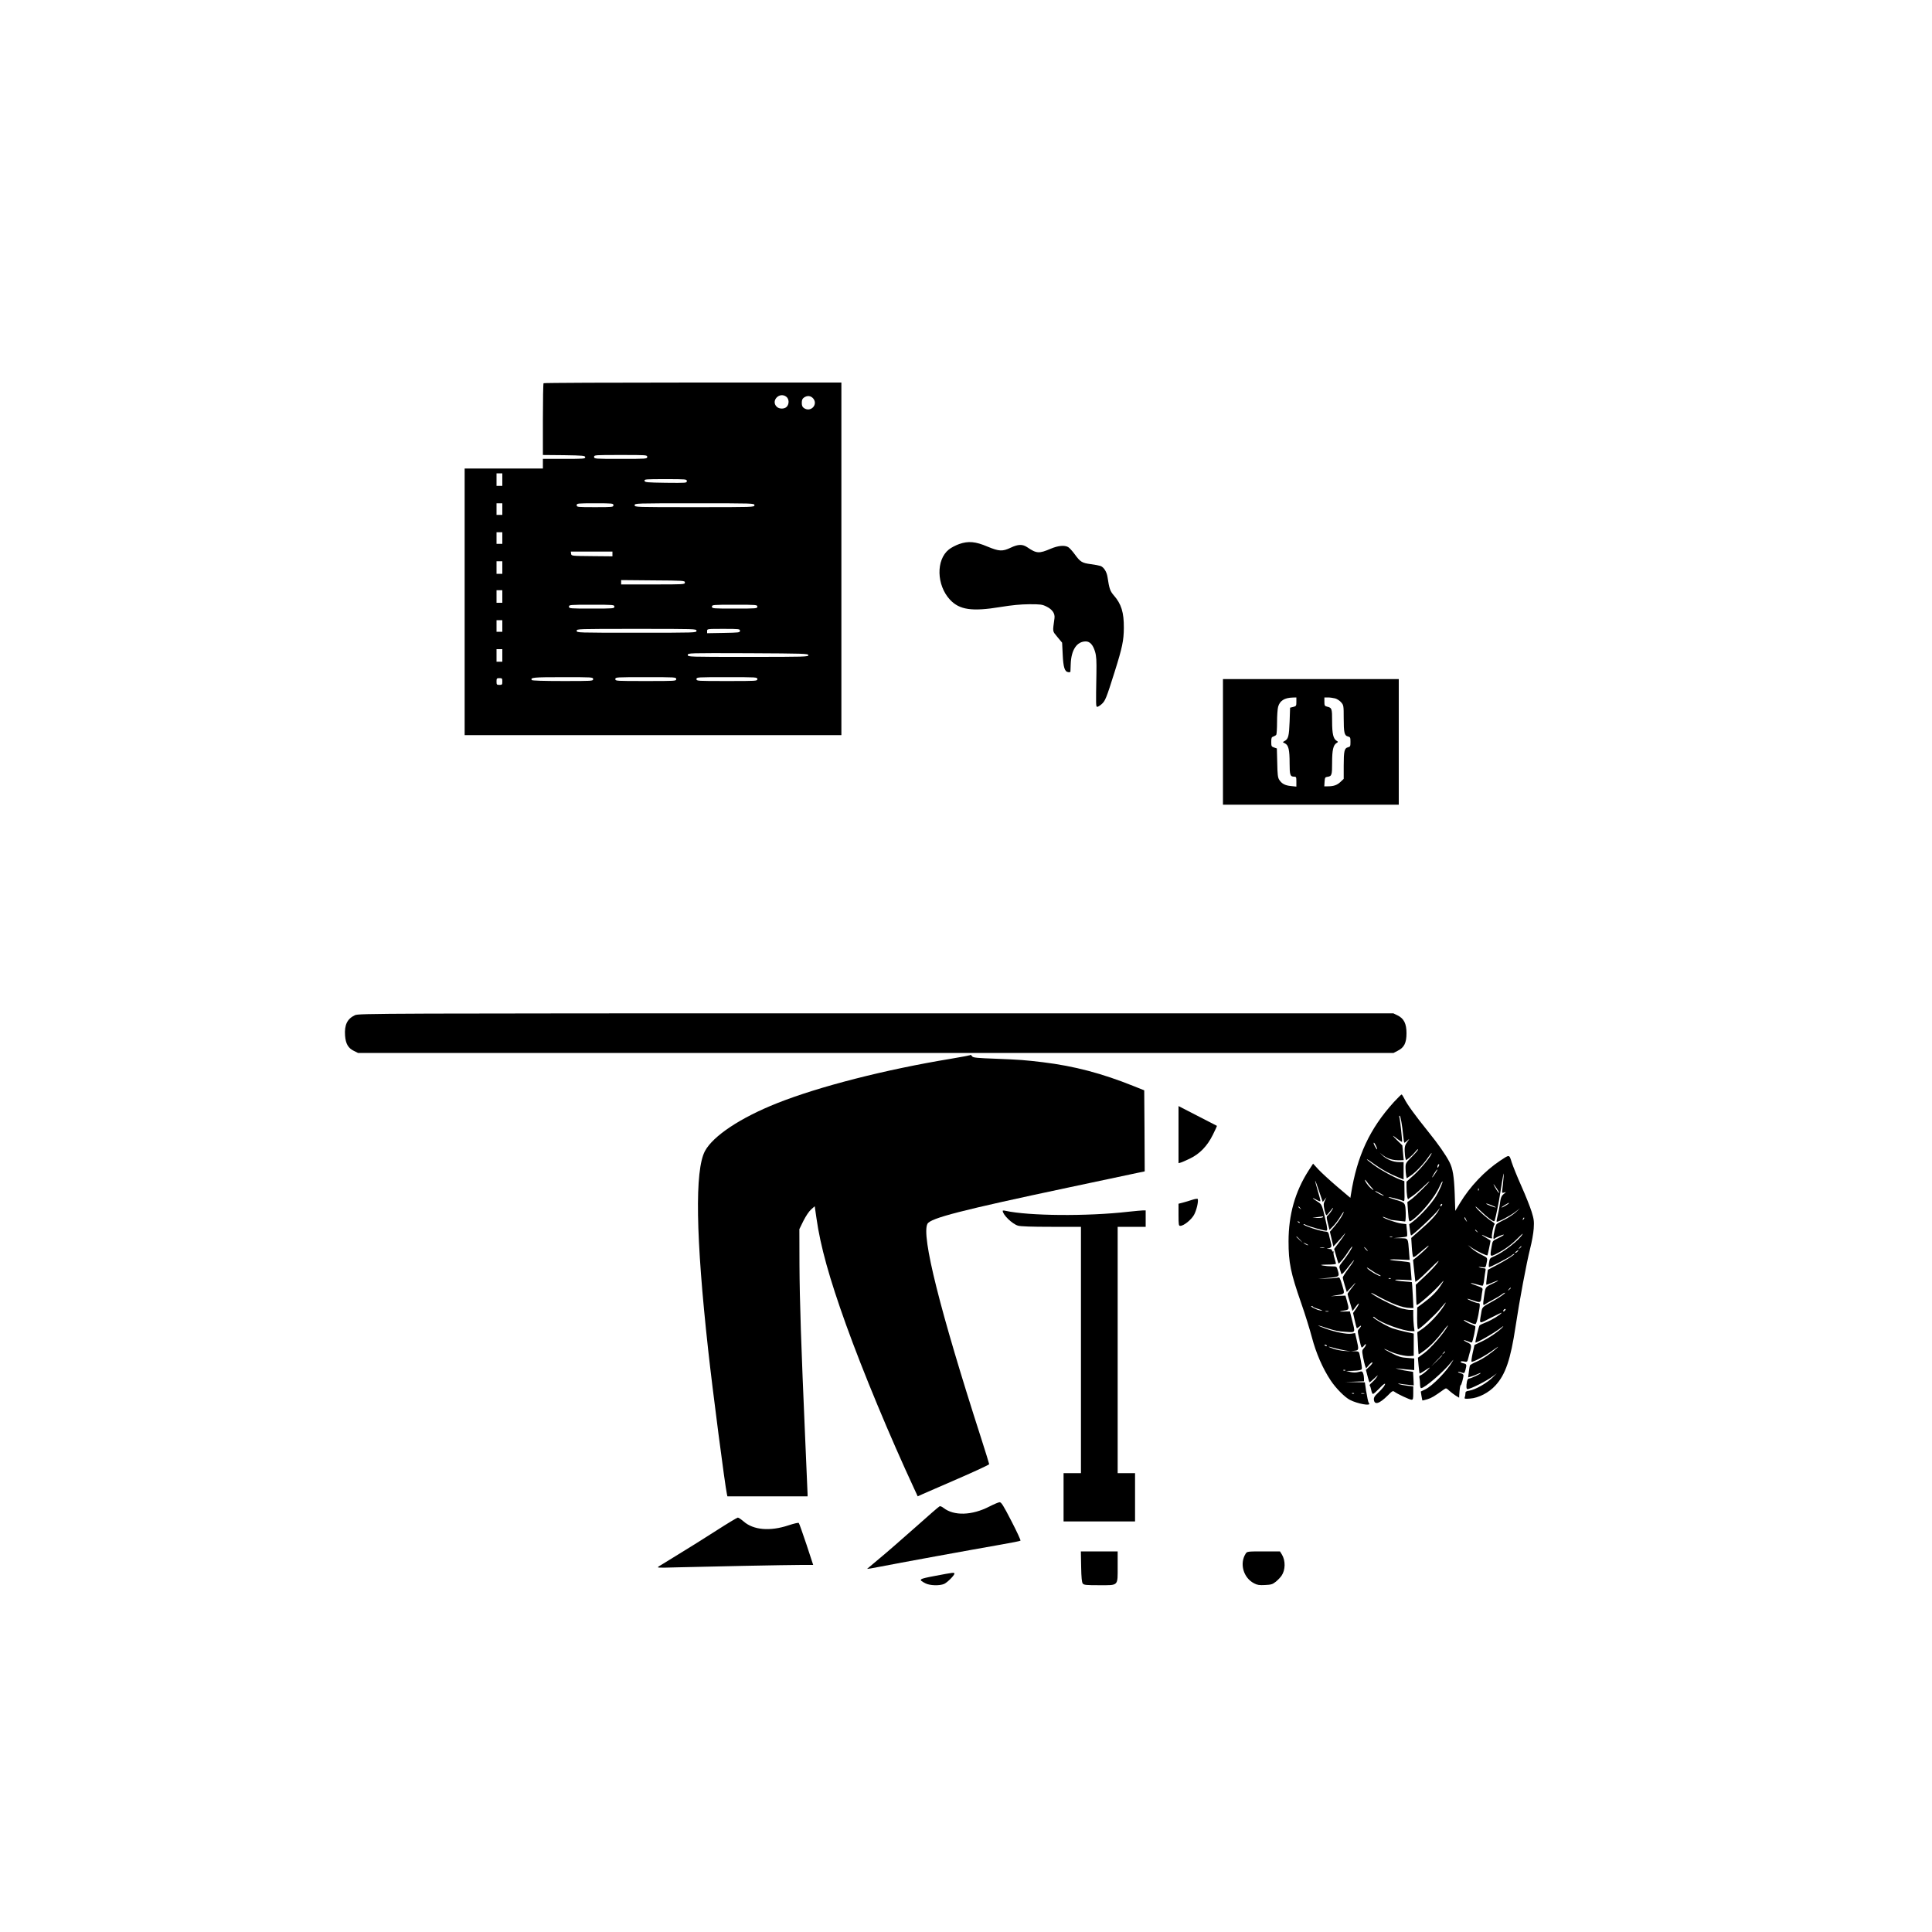 <?xml version="1.0" standalone="no"?>
<!DOCTYPE svg PUBLIC "-//W3C//DTD SVG 20010904//EN"
 "http://www.w3.org/TR/2001/REC-SVG-20010904/DTD/svg10.dtd">
<svg version="1.0" xmlns="http://www.w3.org/2000/svg"
 width="2000pt" height="2000pt" viewBox="0 0 2000 2000"
 preserveAspectRatio="xMidYMid meet">

<g transform="translate(0,2000) scale(0.1,-0.1)"
fill="#000000" stroke="none">
<path d="M5627 16033 c-4 -3 -7 -172 -7 -374 l0 -369 217 -2 c198 -3 218 -5
221 -20 3 -17 -12 -18 -217 -18 l-221 0 0 -50 0 -50 -405 0 -405 0 0 -1380 0
-1380 1950 0 1950 0 0 1825 0 1825 -1538 0 c-846 0 -1542 -3 -1545 -7z m2514
-141 c28 -23 30 -73 4 -102 -24 -26 -79 -26 -105 0 -63 63 31 158 101 102z
m279 -19 c50 -64 -30 -145 -98 -97 -16 11 -22 25 -22 54 0 29 6 43 22 54 35
25 73 20 98 -11z m-1720 -603 c0 -20 -7 -20 -275 -20 -268 0 -275 0 -275 20 0
20 7 20 275 20 268 0 275 0 275 -20z m-1500 -235 l0 -65 -30 0 -30 0 0 65 0
65 30 0 30 0 0 -65z m1910 -15 c0 -20 -5 -20 -217 -18 -198 3 -218 5 -221 21
-3 16 12 17 217 17 215 0 221 -1 221 -20z m-1910 -290 l0 -60 -30 0 -30 0 0
60 0 60 30 0 30 0 0 -60z m1150 40 c0 -19 -7 -20 -190 -20 -183 0 -190 1 -190
20 0 19 7 20 190 20 183 0 190 -1 190 -20z m1460 0 c0 -20 -7 -20 -620 -20
-613 0 -620 0 -620 20 0 20 7 20 620 20 613 0 620 0 620 -20z m-2610 -340 l0
-60 -30 0 -30 0 0 60 0 60 30 0 30 0 0 -60z m1140 -164 l0 -25 -212 2 c-213 2
-213 2 -216 25 l-3 22 215 0 216 0 0 -24z m-1140 -141 l0 -65 -30 0 -30 0 0
65 0 65 30 0 30 0 0 -65z m1890 -155 c0 -20 -8 -20 -330 -20 l-330 0 0 23 0
22 330 -3 c321 -2 330 -3 330 -22z m-1890 -145 l0 -65 -30 0 -30 0 0 65 0 65
30 0 30 0 0 -65z m1160 -105 c0 -19 -7 -20 -235 -20 -228 0 -235 1 -235 20 0
19 7 20 235 20 228 0 235 -1 235 -20z m1480 0 c0 -19 -7 -20 -235 -20 -228 0
-235 1 -235 20 0 19 7 20 235 20 228 0 235 -1 235 -20z m-2640 -200 l0 -60
-30 0 -30 0 0 60 0 60 30 0 30 0 0 -60z m2010 -50 c0 -20 -7 -20 -620 -20
-613 0 -620 0 -620 20 0 20 7 20 620 20 613 0 620 0 620 -20z m450 0 c0 -18
-9 -19 -170 -22 l-170 -3 0 23 c0 22 0 22 170 22 162 0 170 -1 170 -20z
m-2460 -255 l0 -65 -30 0 -30 0 0 65 0 65 30 0 30 0 0 -65z m3168 3 c3 -17
-32 -18 -622 -18 -620 0 -626 0 -626 20 0 20 5 20 622 18 584 -3 623 -4 626
-20z m-2228 -248 c0 -20 -7 -20 -314 -20 -199 0 -317 4 -321 10 -17 27 17 30
321 30 307 0 314 0 314 -20z m860 0 c0 -20 -7 -20 -315 -20 -308 0 -315 0
-315 20 0 20 7 20 315 20 308 0 315 0 315 -20z m840 0 c0 -20 -7 -20 -315 -20
-308 0 -315 0 -315 20 0 20 7 20 315 20 308 0 315 0 315 -20z m-2640 -25 c0
-32 -2 -35 -30 -35 -28 0 -30 3 -30 35 0 32 2 35 30 35 28 0 30 -3 30 -35z"/>
<path d="M9929 14368 c-36 -13 -84 -38 -106 -56 -135 -107 -129 -370 12 -521
98 -104 227 -123 520 -75 122 20 207 28 300 29 117 0 135 -2 178 -24 60 -29
90 -72 83 -121 -20 -147 -23 -129 30 -194 l49 -59 6 -121 c6 -133 20 -179 57
-184 12 -2 22 0 23 5 0 4 2 40 3 78 5 147 63 235 156 235 43 0 75 -36 96 -106
14 -48 16 -92 14 -229 -6 -330 -5 -338 7 -342 6 -2 27 10 46 27 38 33 49 59
136 336 79 251 94 323 95 454 1 161 -26 248 -105 338 -37 43 -46 68 -64 188
-8 54 -38 102 -72 115 -15 5 -61 14 -102 19 -90 12 -108 23 -166 103 -25 34
-55 67 -68 74 -38 21 -103 15 -179 -17 -122 -52 -147 -51 -244 15 -49 33 -94
32 -172 -5 -85 -40 -119 -38 -238 11 -127 54 -199 60 -295 27z"/>
<path d="M12660 12320 l0 -650 910 0 910 0 0 650 0 650 -910 0 -910 0 0 -650z
m760 415 c0 -42 -2 -45 -32 -53 l-33 -8 -5 -145 c-6 -150 -13 -179 -52 -200
-22 -12 -22 -12 5 -25 36 -19 47 -66 47 -205 0 -122 6 -139 47 -139 21 0 23
-4 23 -51 l0 -52 -56 6 c-62 6 -95 24 -121 64 -15 22 -19 55 -21 176 l-4 149
-29 10 c-27 9 -29 14 -29 58 0 42 3 50 23 56 12 4 25 12 29 18 4 6 8 65 8 131
0 66 5 137 11 158 17 63 66 94 152 96 l37 1 0 -45z m402 35 c20 -6 48 -24 62
-41 25 -29 26 -35 26 -164 0 -150 7 -180 44 -189 24 -6 26 -11 26 -56 0 -45
-2 -50 -26 -56 -37 -9 -44 -39 -44 -191 l0 -136 -34 -32 c-35 -33 -71 -45
-133 -45 l-34 0 3 48 c3 42 6 47 28 50 47 7 50 17 50 149 0 130 12 181 47 202
17 11 17 11 0 22 -35 21 -47 72 -47 202 0 133 -2 140 -53 152 -24 6 -27 12
-27 51 l0 44 38 0 c20 0 54 -5 74 -10z"/>
<path d="M3675 9491 c-80 -37 -111 -100 -103 -211 6 -85 33 -131 92 -159 l42
-21 5360 0 5360 0 44 23 c66 33 90 81 90 181 0 100 -27 153 -93 185 l-43 21
-5355 0 c-5184 0 -5355 -1 -5394 -19z"/>
<path d="M10039 9076 c-2 -2 -89 -18 -194 -36 -685 -113 -1364 -287 -1800
-460 -378 -150 -662 -338 -747 -495 -107 -200 -96 -888 33 -2060 45 -412 174
-1403 194 -1492 l5 -23 415 0 415 0 0 23 c0 12 -11 274 -25 582 -42 963 -57
1417 -59 1796 l-1 365 42 86 c26 51 58 99 80 118 l37 33 18 -124 c41 -291 134
-623 305 -1099 178 -495 455 -1160 707 -1702 l36 -78 53 24 c28 12 195 85 370
161 174 76 317 142 317 148 0 5 -38 127 -84 271 -427 1325 -620 2096 -555
2217 31 59 346 140 1474 379 341 72 655 139 698 148 l77 16 -2 420 -3 419
-110 44 c-329 132 -613 207 -940 247 -184 22 -232 26 -485 36 -194 7 -236 11
-246 24 -11 16 -17 19 -25 12z"/>
<path d="M14428 8590 c-249 -275 -380 -556 -443 -953 l-6 -37 -137 116 c-75
64 -162 144 -193 177 l-56 61 -48 -74 c-138 -215 -206 -456 -206 -730 0 -221
21 -325 132 -643 39 -111 88 -269 110 -352 42 -161 112 -322 194 -445 54 -82
147 -175 200 -202 78 -40 221 -66 198 -35 -6 6 -13 28 -16 47 -3 19 -8 44 -10
55 -3 11 -8 41 -11 68 l-7 47 -102 2 -102 2 98 3 97 4 0 29 c0 16 -4 40 -9 53
-9 23 -12 24 -49 14 -27 -7 -53 -7 -83 0 l-44 11 60 1 c33 1 71 4 83 8 22 5
23 9 17 52 -4 25 -11 67 -17 94 -10 47 -10 47 -51 49 l-42 1 38 4 c44 5 45 10
21 114 l-16 69 -38 -6 c-48 -8 -177 18 -278 56 -102 38 -81 38 33 -1 64 -22
116 -32 183 -36 108 -7 103 -15 69 121 l-23 90 -59 -1 c-61 -2 -59 1 8 12 43
7 44 13 21 96 l-16 57 -77 -3 -76 -4 70 12 c80 14 78 8 46 115 -19 61 -25 72
-39 67 -9 -4 -60 -9 -112 -10 l-95 -3 90 8 c132 11 134 13 113 81 -11 39 -12
39 -62 40 -28 0 -69 4 -91 8 -34 7 -26 9 48 10 48 0 87 4 87 9 0 4 -7 29 -15
57 -9 27 -13 55 -10 63 2 7 0 10 -5 7 -6 -3 -10 1 -10 9 0 11 -10 16 -32 17
-28 2 -29 2 -8 6 35 7 39 18 24 71 -7 26 -15 59 -18 75 -5 19 -13 27 -27 27
-50 0 -247 65 -235 77 2 3 17 -2 33 -11 28 -14 179 -56 202 -56 15 0 14 20 -9
119 -36 154 -36 154 -85 184 -53 34 -61 48 -9 18 20 -12 39 -19 42 -16 3 3 -9
51 -26 107 -17 56 -29 104 -28 106 2 2 21 -47 41 -109 l38 -112 19 24 19 24
-16 -34 c-15 -30 -15 -42 -5 -93 7 -32 17 -58 21 -58 5 0 22 19 39 42 16 22
30 38 30 34 0 -11 -41 -69 -58 -81 -11 -9 -10 -22 4 -79 l17 -68 38 39 c21 21
54 65 73 97 20 33 36 56 36 50 0 -18 -50 -96 -96 -150 l-47 -55 18 -76 18 -77
46 50 c25 27 54 60 64 74 15 21 16 21 7 3 -6 -13 -33 -52 -60 -87 l-49 -65 21
-73 c11 -40 22 -75 24 -77 6 -7 65 64 101 122 20 31 38 55 41 52 6 -6 -56
-102 -104 -161 -31 -39 -33 -45 -23 -75 6 -19 13 -40 15 -48 3 -8 29 19 66 67
34 45 64 79 66 78 2 -2 -24 -41 -57 -86 -34 -45 -61 -88 -61 -95 0 -7 10 -44
21 -81 l21 -69 51 55 c54 60 52 52 -6 -21 -20 -25 -37 -50 -37 -55 0 -4 12
-46 26 -92 l25 -84 31 41 c41 57 48 44 8 -14 l-33 -47 17 -76 c9 -42 19 -78
21 -81 3 -2 14 4 25 14 25 23 26 8 1 -19 -19 -21 -19 -23 -1 -104 10 -46 21
-87 25 -90 3 -4 15 4 25 18 12 16 20 20 20 11 0 -8 -10 -25 -21 -37 -20 -22
-21 -26 -9 -91 7 -37 17 -79 22 -93 l10 -25 29 34 c16 19 32 31 36 27 4 -4 -9
-23 -30 -42 l-37 -35 16 -62 c9 -34 18 -64 20 -66 2 -3 25 15 51 40 39 37 43
39 24 12 -11 -17 -35 -43 -51 -57 -17 -13 -26 -27 -21 -30 5 -4 12 -24 16 -46
4 -22 12 -40 18 -40 7 0 35 25 65 56 54 58 80 68 44 16 -12 -16 -39 -45 -61
-65 -30 -27 -40 -44 -39 -63 5 -62 55 -48 144 40 47 48 53 51 70 38 31 -23
157 -82 176 -82 16 0 18 10 18 69 l0 69 -62 7 c-35 4 -72 12 -83 16 -17 8 -17
9 5 5 14 -3 52 -8 85 -11 l60 -7 -3 70 -4 71 -46 7 c-26 3 -72 12 -102 20 -30
7 -39 11 -20 8 19 -2 68 -7 108 -11 l72 -6 0 60 0 60 -73 6 c-60 4 -90 13
-155 46 -45 23 -82 43 -82 46 0 3 22 -6 50 -20 61 -31 170 -57 219 -53 l36 3
0 115 0 115 -80 17 c-44 9 -107 26 -139 37 -63 22 -211 109 -202 119 3 3 14
-2 23 -11 58 -52 291 -137 377 -137 l29 0 -7 53 c-3 28 -6 78 -6 110 l0 57
-32 0 c-18 0 -58 7 -88 15 -62 16 -264 116 -307 152 -20 16 -9 13 37 -12 169
-93 281 -135 358 -135 l34 0 -7 133 c-4 72 -8 133 -9 134 -1 1 -33 5 -72 7
-116 9 -142 24 -30 18 l99 -5 -7 88 c-3 48 -8 91 -11 95 -2 4 -42 10 -87 14
-141 11 -163 23 -34 18 l119 -5 -7 89 c-11 141 -6 134 -90 136 l-71 1 67 6
c36 3 69 9 73 12 3 4 3 34 -1 67 l-6 60 -50 6 c-53 7 -176 50 -193 67 -5 6 11
1 38 -10 26 -11 49 -20 52 -20 3 0 33 -4 68 -8 34 -4 66 -8 72 -8 5 0 8 37 7
90 -4 105 -3 105 -109 136 -40 12 -72 24 -69 26 5 5 125 -26 149 -38 17 -9 18
-3 16 97 l-1 107 -42 15 c-77 30 -201 98 -273 151 -40 30 -73 55 -73 58 0 6
18 -5 91 -58 70 -50 155 -96 239 -129 l50 -20 0 90 0 90 -43 0 c-66 0 -132 27
-180 73 -24 23 -29 30 -13 15 63 -54 118 -72 209 -69 l28 1 -7 77 -7 76 -61
60 c-34 33 -45 48 -26 34 59 -46 80 -60 84 -56 4 5 -21 237 -28 255 -3 8 -2
14 3 14 9 0 27 -100 37 -208 4 -39 9 -72 12 -72 3 0 17 10 31 23 25 22 25 22
-2 -15 -22 -30 -27 -47 -26 -90 1 -29 4 -63 8 -76 l6 -23 36 27 c19 16 47 44
62 63 15 19 27 29 27 22 0 -6 -29 -41 -65 -76 -62 -63 -65 -67 -65 -114 0 -27
3 -62 6 -79 l6 -30 42 28 c54 37 135 122 180 189 20 29 36 49 36 44 0 -25
-107 -157 -179 -223 l-81 -73 0 -56 c0 -68 11 -136 19 -124 3 4 24 20 46 34
22 15 68 54 103 88 35 33 66 61 69 61 11 0 -152 -161 -190 -187 l-38 -27 6
-85 c9 -124 10 -126 43 -102 98 70 238 242 283 346 13 30 27 55 31 55 9 0 -33
-98 -64 -149 -48 -80 -162 -206 -241 -266 l-39 -29 7 -55 c4 -31 9 -58 11 -60
9 -9 251 217 287 269 16 23 16 22 0 -9 -26 -49 -88 -115 -193 -206 l-91 -80 6
-95 c3 -52 10 -98 13 -102 4 -4 21 4 37 17 17 14 51 44 78 66 26 22 47 37 47
34 0 -8 -79 -83 -125 -119 l-37 -29 6 -61 c4 -33 9 -85 12 -113 l6 -53 30 21
c16 12 75 67 131 123 79 79 94 90 67 52 -19 -27 -77 -89 -129 -137 l-95 -89 3
-102 c1 -57 4 -105 6 -107 10 -9 187 147 248 219 43 49 40 40 -7 -30 -38 -56
-95 -112 -174 -170 l-61 -45 -1 -112 c0 -68 4 -113 10 -113 16 0 171 143 224
206 64 77 74 86 52 49 -57 -93 -164 -207 -247 -262 l-37 -24 6 -112 c2 -62 6
-114 8 -116 2 -2 29 16 61 40 63 47 128 115 188 194 42 56 63 79 50 55 -42
-76 -174 -227 -241 -277 l-66 -48 7 -80 c4 -44 9 -82 10 -83 2 -2 23 9 47 25
69 47 76 48 29 4 -24 -22 -53 -43 -63 -47 -15 -4 -18 -12 -14 -27 3 -12 6 -41
6 -64 0 -24 5 -43 11 -43 37 0 233 169 313 270 25 31 26 31 11 5 -58 -100
-205 -251 -281 -288 l-46 -22 7 -45 c4 -25 8 -46 9 -47 2 -2 25 4 52 12 43 13
70 29 172 102 22 15 24 15 55 -14 18 -16 48 -39 67 -51 l35 -21 1 27 c4 62 9
102 15 102 7 0 29 79 29 104 0 8 -13 17 -31 21 -17 4 -28 9 -25 12 3 3 19 1
35 -5 29 -10 31 -10 41 26 15 55 13 62 -20 69 -16 3 -30 10 -30 15 0 6 14 8
35 4 33 -7 34 -6 45 36 6 24 15 59 21 78 14 55 11 64 -32 84 -50 23 -46 32 6
11 20 -9 40 -14 42 -11 11 11 42 161 35 167 -4 3 -23 12 -42 19 -39 15 -82 41
-77 46 1 2 27 -8 56 -22 29 -14 58 -23 65 -21 8 3 20 45 30 95 20 114 20 122
-3 122 -18 0 -111 37 -111 45 0 2 25 -5 57 -16 78 -27 81 -26 88 29 3 26 8 59
11 73 5 25 1 28 -60 50 -78 27 -81 37 -5 15 29 -9 58 -16 65 -16 7 0 14 25 18
63 4 34 10 74 13 90 5 23 2 27 -18 28 -13 0 -33 4 -44 9 -14 6 -7 7 22 3 39
-5 42 -4 48 21 16 80 20 72 -47 106 -35 17 -81 46 -103 66 l-40 35 50 -34 c50
-33 147 -79 153 -72 3 3 32 141 32 152 0 1 -20 14 -45 29 -56 32 -59 42 -5 14
42 -21 75 -27 65 -10 -8 13 15 129 27 136 5 4 -6 16 -25 28 -50 30 -143 113
-169 149 -12 17 5 4 38 -28 34 -33 82 -75 107 -93 40 -28 46 -30 51 -15 10 33
46 209 51 249 3 21 14 91 25 154 16 95 19 103 15 45 -3 -38 -8 -92 -12 -119
-6 -47 -5 -48 18 -41 23 7 23 7 -3 -14 -27 -21 -34 -42 -43 -116 -3 -22 -12
-69 -20 -104 -9 -35 -14 -65 -12 -68 9 -8 136 58 189 98 l53 41 -45 -42 c-25
-22 -77 -57 -116 -76 -40 -19 -76 -40 -82 -47 -11 -14 -32 -106 -32 -140 0
-12 4 -17 8 -12 4 6 32 21 62 33 65 26 41 3 -32 -31 -46 -21 -47 -23 -57 -82
-19 -106 -17 -109 50 -74 84 42 156 95 218 158 35 36 59 57 53 46 -31 -59
-201 -192 -296 -231 -41 -17 -45 -22 -51 -62 -4 -24 -4 -46 -1 -49 6 -6 213
101 237 123 8 8 20 14 25 14 17 0 -84 -65 -179 -115 l-95 -50 -10 -75 c-5 -41
-8 -77 -6 -79 2 -2 31 7 64 22 80 34 77 24 -5 -14 -71 -34 -68 -29 -84 -144
-11 -73 -9 -84 11 -68 7 6 45 27 83 48 39 21 77 43 85 50 22 17 40 27 40 21 0
-7 -73 -57 -130 -88 -113 -63 -106 -56 -118 -130 -19 -109 -25 -106 103 -39
64 33 113 56 110 51 -12 -20 -99 -73 -158 -97 -34 -14 -66 -28 -70 -33 -9 -8
-48 -172 -43 -177 8 -9 195 99 256 146 25 20 38 28 30 18 -28 -37 -146 -119
-221 -154 l-75 -36 -19 -84 c-10 -46 -15 -86 -12 -89 10 -11 149 64 227 122
41 30 59 41 40 23 -69 -62 -149 -116 -214 -145 -36 -15 -67 -33 -70 -40 -2 -6
-7 -36 -11 -67 l-7 -56 31 9 c17 5 45 16 63 24 17 9 33 14 35 12 6 -6 -99 -56
-118 -56 -11 0 -19 -11 -23 -31 -9 -47 -7 -79 4 -79 34 0 203 86 270 137 l35
27 -35 -35 c-65 -66 -183 -134 -250 -145 -33 -5 -40 -10 -40 -29 0 -13 -3 -31
-7 -40 -5 -16 0 -17 55 -13 88 6 195 61 263 136 104 113 157 270 208 610 40
267 114 661 151 807 17 66 34 159 37 207 5 76 2 97 -22 175 -15 48 -62 167
-105 263 -43 96 -88 208 -101 248 -26 83 -21 82 -119 17 -161 -107 -315 -270
-417 -440 l-48 -80 -6 180 c-7 180 -20 259 -55 327 -39 75 -114 183 -219 313
-137 170 -221 286 -248 343 -12 23 -24 42 -28 42 -4 0 -40 -36 -81 -80z m-184
-452 c9 -17 14 -33 12 -36 -4 -4 -36 51 -36 63 0 13 10 3 24 -27z m647 -215
c-8 -15 -10 -15 -11 -2 0 17 10 32 18 25 2 -3 -1 -13 -7 -23z m-35 -73 c-36
-54 -42 -51 -8 4 15 24 29 42 31 40 2 -2 -8 -22 -23 -44z m-663 -137 c35 -37
32 -44 -4 -12 -26 23 -59 69 -59 84 0 5 7 -2 17 -15 9 -14 30 -40 46 -57z
m1301 -16 c28 -41 35 -65 10 -32 -16 21 -51 84 -41 75 3 -3 17 -22 31 -43z
m-187 -19 c-3 -8 -6 -5 -6 6 -1 11 2 17 5 13 3 -3 4 -12 1 -19z m-982 -56 c-5
-5 -83 36 -89 47 -3 5 16 -3 43 -18 27 -14 48 -27 46 -29z m1159 -121 c-5 -5
-93 29 -99 38 -2 5 20 -1 49 -13 30 -12 52 -23 50 -25z m136 44 c0 -7 -63 -45
-75 -45 -5 0 8 11 30 24 47 28 45 27 45 21z m-698 -27 c-7 -7 -12 -8 -12 -2 0
14 12 26 19 19 2 -3 -1 -11 -7 -17z m-1461 -25 c13 -16 12 -17 -3 -4 -17 13
-22 21 -14 21 2 0 10 -8 17 -17z m234 -93 c-3 -5 -30 -9 -58 -8 l-52 1 50 7
c28 4 54 8 58 8 5 1 5 -2 2 -8z m1484 -30 c11 -24 11 -24 -3 -6 -9 11 -16 24
-16 30 0 12 5 7 19 -24z m592 7 c-10 -9 -11 -8 -5 6 3 10 9 15 12 12 3 -3 0
-11 -7 -18z m-2316 -35 c-3 -3 -11 0 -18 7 -9 10 -8 11 6 5 10 -3 15 -9 12
-12z m1836 -89 c13 -16 12 -17 -3 -4 -17 13 -22 21 -14 21 2 0 10 -8 17 -17z
m-1835 -85 l29 -33 -32 29 c-31 28 -38 36 -30 36 2 0 16 -15 33 -32z m957 25
c-7 -2 -19 -2 -25 0 -7 3 -2 5 12 5 14 0 19 -2 13 -5z m-874 -79 c14 -12 -19
-1 -35 12 -18 14 -18 14 6 3 14 -6 27 -13 29 -15z m2211 -18 c0 -2 -8 -10 -17
-17 -16 -13 -17 -12 -4 4 13 16 21 21 21 13z m-2042 -13 c-10 -2 -28 -2 -40 0
-13 2 -5 4 17 4 22 1 32 -1 23 -4z m437 -13 c10 -11 16 -20 13 -20 -3 0 -13 9
-23 20 -10 11 -16 20 -13 20 3 0 13 -9 23 -20z m1565 -25 c-7 -8 -17 -15 -23
-15 -6 0 -2 7 9 15 25 19 30 19 14 0z m-1439 -239 c19 -9 27 -15 19 -16 -21 0
-111 53 -135 80 -13 15 -2 10 31 -13 28 -20 66 -43 85 -51z m126 -42 c-3 -3
-12 -4 -19 -1 -8 3 -5 6 6 6 11 1 17 -2 13 -5z m1243 -98 c0 -2 -8 -10 -17
-17 -16 -13 -17 -12 -4 4 13 16 21 21 21 13z m-2046 -195 c3 -4 26 -14 51 -21
25 -7 43 -15 41 -17 -3 -3 -22 1 -43 7 -41 14 -85 40 -66 40 7 0 14 -4 17 -9z
m1986 -36 c-7 -9 -15 -13 -17 -11 -7 7 7 26 19 26 6 0 6 -6 -2 -15z m-1827
-12 c-7 -2 -21 -2 -30 0 -10 3 -4 5 12 5 17 0 24 -2 18 -5z m-18 -353 c3 -6
-1 -7 -9 -4 -18 7 -21 14 -7 14 6 0 13 -4 16 -10z m79 -25 c28 -8 79 -19 111
-25 l60 -9 -65 4 c-36 2 -90 13 -120 24 -66 23 -58 27 14 6z m1146 -39 c0 -2
-8 -10 -17 -17 -16 -13 -17 -12 -4 4 13 16 21 21 21 13z m-30 -39 c0 -1 -26
-27 -57 -57 l-58 -55 55 58 c50 53 60 62 60 54z m-1003 -153 c-3 -3 -12 -4
-19 -1 -8 3 -5 6 6 6 11 1 17 -2 13 -5z m90 -240 c-3 -3 -12 -4 -19 -1 -8 3
-5 6 6 6 11 1 17 -2 13 -5z m106 -1 c-7 -2 -21 -2 -30 0 -10 3 -4 5 12 5 17 0
24 -2 18 -5z"/>
<path d="M12200 8254 l0 -295 23 6 c12 3 54 22 94 41 102 49 180 129 238 246
25 50 44 92 43 93 -2 1 -92 47 -200 103 l-198 102 0 -296z"/>
<path d="M12340 7579 c-30 -10 -74 -23 -97 -29 l-43 -11 0 -114 c0 -105 2
-115 18 -115 36 0 112 61 142 113 26 46 48 140 39 165 -2 5 -29 1 -59 -9z"/>
<path d="M10380 7466 c0 -41 98 -136 158 -154 26 -8 140 -12 346 -12 l306 0 0
-1275 0 -1275 -90 0 -90 0 0 -250 0 -250 370 0 370 0 0 250 0 250 -90 0 -90 0
0 1275 0 1275 145 0 145 0 0 85 0 85 -27 0 c-16 0 -84 -7 -153 -14 -428 -49
-1032 -43 -1272 10 -16 4 -28 3 -28 0z"/>
<path d="M10243 4405 c-182 -94 -369 -99 -477 -14 -15 12 -32 19 -39 16 -7 -2
-121 -101 -254 -220 -133 -118 -297 -261 -365 -317 -68 -57 -127 -106 -131
-110 -4 -3 57 6 135 22 160 32 960 178 1253 229 105 18 194 36 199 40 4 4 -38
95 -94 203 -86 167 -105 196 -123 195 -12 -1 -59 -21 -104 -44z"/>
<path d="M7410 4152 c-118 -76 -291 -184 -385 -241 -93 -58 -183 -113 -200
-123 -30 -19 -29 -19 185 -13 299 8 1140 25 1287 25 l121 0 -70 213 c-39 116
-74 216 -79 221 -4 5 -49 -5 -106 -24 -192 -64 -364 -49 -465 40 -26 22 -52
40 -60 40 -7 0 -110 -62 -228 -138z"/>
<path d="M11192 3782 c2 -116 7 -163 17 -175 11 -15 37 -17 172 -17 201 0 189
-12 189 197 l0 153 -191 0 -190 0 3 -158z"/>
<path d="M12896 3918 c-67 -103 -25 -252 87 -309 32 -17 54 -20 113 -17 63 3
77 7 111 34 21 17 48 45 60 63 40 59 42 155 3 219 l-20 32 -170 0 c-165 0
-170 -1 -184 -22z"/>
<path d="M9683 3687 c-176 -33 -181 -37 -102 -78 45 -23 144 -26 192 -6 32 14
107 88 107 107 0 14 -13 12 -197 -23z"/>
</g>
</svg>
